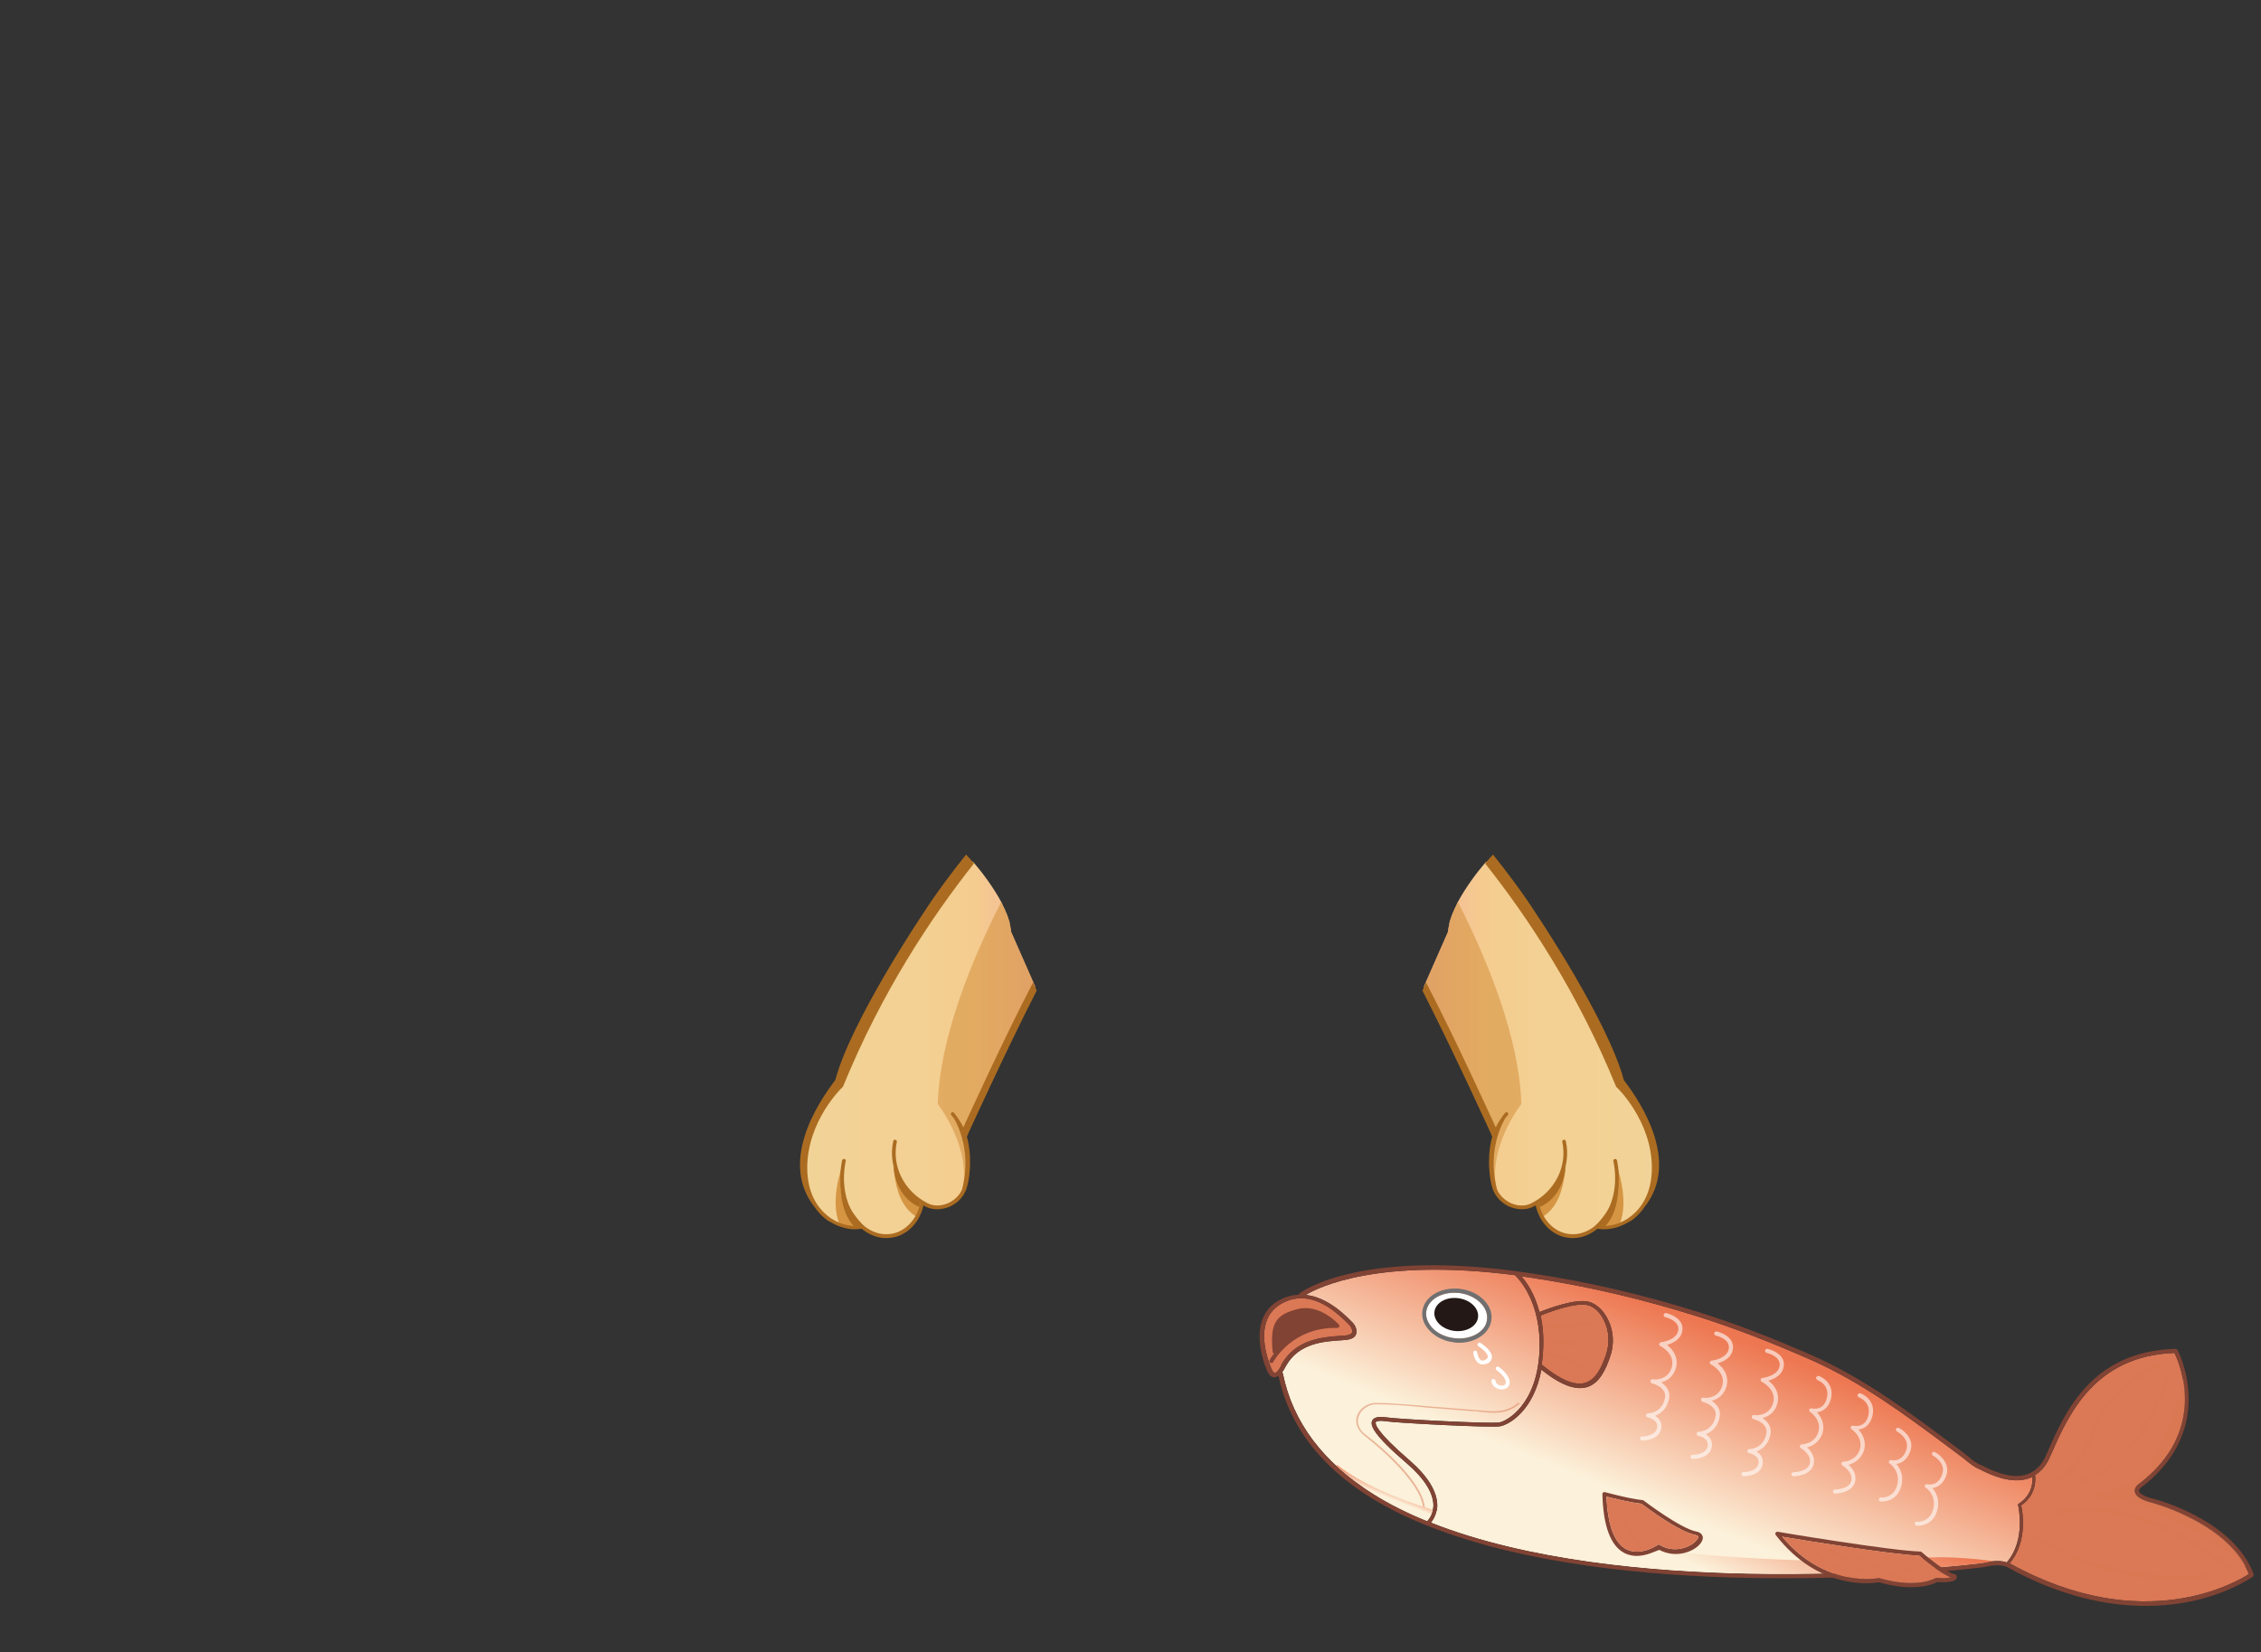 <?xml version="1.0" encoding="utf-8"?>
<!-- Generator: Adobe Illustrator 21.0.0, SVG Export Plug-In . SVG Version: 6.00 Build 0)  -->
<svg version="1.1" id="圖層_1" xmlns="http://www.w3.org/2000/svg" xmlns:xlink="http://www.w3.org/1999/xlink" x="0px" y="0px"
	 viewBox="0 0 822.9 601.4" style="enable-background:new 0 0 822.9 601.4;" xml:space="preserve">
<rect x="0" y="0" width="822.9" height="601.4" fill="#333333" stroke="none"/>
<style type="text/css">
	.st0{fill:url(#SVGID_1_);}
	.st1{fill:#FFFFFF;}
	.st2{fill:#DB7855;}
	.st3{fill:url(#SVGID_2_);}
	.st4{fill:#814334;}
	.st5{opacity:0.7;fill:#DB7855;}
	.st6{opacity:0.6;fill:#FFFFFF;}
	.st7{fill:#717071;}
	.st8{fill:#231815;}
	.st9{opacity:0.5;fill:#DB7855;}
	.st10{fill:url(#SVGID_3_);}
	.st11{fill:url(#SVGID_4_);}
	.st12{fill:url(#SVGID_5_);}
	.st13{fill:#E1BE3F;}
	.st14{fill:#AB6C21;}
	.st15{opacity:0.6;fill:#E1BE3F;}
	.st16{fill:url(#SVGID_6_);}
	.st17{fill:#66411D;}
	.st18{fill:url(#SVGID_7_);}
	.st19{fill:#D9B974;}
	.st20{fill:#DCBF93;}
	.st21{fill:url(#SVGID_8_);}
	.st22{fill:url(#SVGID_9_);}
	.st23{fill:url(#SVGID_10_);}
	.st24{fill:url(#SVGID_11_);}
	.st25{fill:#8C5924;}
	.st26{fill:url(#SVGID_12_);}
	.st27{fill:url(#SVGID_13_);}
	.st28{fill:url(#SVGID_14_);}
	.st29{fill:url(#SVGID_15_);}
	.st30{fill:#F4E3A5;}
	.st31{fill:#DEB87D;}
	.st32{fill:url(#SVGID_16_);}
	.st33{fill:url(#SVGID_17_);}
	.st34{fill:#3F210F;}
	.st35{opacity:0.25;fill:#E1BE3F;}
	.st36{opacity:0.5;fill:#E1BE3F;}
	.st37{fill:#F8E5A9;}
	.st38{fill:#DDBC90;}
	.st39{opacity:0.4;fill:#E1BE3F;}
	.st40{fill:#875424;}
	.st41{fill:#3F210E;}
	.st42{fill:#C88E2C;}
	.st43{fill:#AC7327;}
	.st44{fill:#814323;}
	.st45{fill:#D7C6A6;}
	.st46{fill:url(#SVGID_18_);}
	.st47{fill:#4A1E0E;}
	.st48{fill:#3A1D13;}
	.st49{fill:url(#SVGID_19_);}
	.st50{fill:#EAA593;}
	.st51{fill:url(#SVGID_20_);}
	.st52{fill:url(#SVGID_21_);}
	.st53{fill:#D59543;}
	.st54{opacity:0.6;fill:#D59543;}
	.st55{fill:url(#SVGID_22_);}
	.st56{fill:url(#SVGID_23_);}
	.st57{fill:url(#SVGID_24_);}
</style>
<g>
	<linearGradient id="SVGID_1_" gradientUnits="userSpaceOnUse" x1="507.46" y1="510.412" x2="532.571" y2="447.301">
		<stop  offset="0" style="stop-color:#FCF1DA"/>
		<stop  offset="1" style="stop-color:#ED7751"/>
	</linearGradient>
	<path class="st0" d="M519.4,553.7c-6.9-2.8-13.4-6-19.3-9.7c-18.4-11.4-29.6-26.2-33.2-44c0-0.2-0.1-0.3-0.3-0.4
		c0.7-0.9,1.2-2,1.4-2.3c4.6-8.4,13.9-9,20.1-9.4c0.5,0,0.9-0.1,1.4-0.1c2.2-0.2,3.5-0.8,4-2c0.8-1.8-0.8-3.9-1-4.1
		c-2.6-2.7-9.2-9.5-17.3-10.3c4.6-2.8,26.6-13.6,76.2-7.2c1.2,1.2,9.7,9.7,8.9,27.6c-0.9,19.5-11.7,25.4-14.5,26
		c-3.1,0.6-37.3-1.2-40.9-1.8c-2-0.3-4.7-0.5-5.5,1.2c-0.7,1.6,0.1,4.8,12.6,15.5c6.4,5.5,9.7,10.8,9.7,15.4
		C521.6,551.1,520.1,553,519.4,553.7z"/>
	<path class="st1" d="M529.3,470.6c-5.3,0-9.6,2.8-10.2,6.8c-0.3,2.2,0.6,4.3,2.4,6.2c1.9,1.9,4.6,3.1,7.6,3.5
		c3,0.4,5.9-0.1,8.2-1.4c2.3-1.3,3.7-3.2,3.9-5.3l0,0c0.6-4.5-3.9-8.9-10-9.7C530.6,470.7,530,470.6,529.3,470.6z"/>
	<path class="st2" d="M464,499.8C464,499.8,464,499.8,464,499.8c-0.5,0-1-0.8-1.5-2.1c0,0,0,0,0-0.1c-0.3-0.7-7.7-17.8,5-23.6
		c2.1-1,4.1-1.4,6.1-1.4c7.1,0,13.3,5.4,17.7,9.9c0.3,0.4,1.1,1.7,0.8,2.6c-0.3,0.6-1.3,1-2.8,1.1c-0.4,0-0.9,0.1-1.4,0.1
		c-6.1,0.4-16.3,1.1-21.4,10.3C466,497.9,464.8,499.8,464,499.8z"/>
	<linearGradient id="SVGID_2_" gradientUnits="userSpaceOnUse" x1="612.491" y1="552.202" x2="637.602" y2="489.091">
		<stop  offset="0" style="stop-color:#FCF1DA"/>
		<stop  offset="1" style="stop-color:#ED7751"/>
	</linearGradient>
	<path class="st3" d="M722.8,568.8c-1.3,0.4-39.8,5-86.6,4.1c-34.8-0.7-80.3-4.7-115.3-18.6c0.9-1.1,2.2-3.2,2.2-6.2
		c0-5.1-3.4-10.7-10.2-16.6c-12.3-10.6-12.4-13.2-12.2-13.8c0.1-0.1,0.6-0.8,3.9-0.3c3.9,0.6,38.1,2.4,41.4,1.8
		c3.3-0.6,12.2-5.7,15-20.6c5.6,4.5,10.2,6.7,14,6.7c0.9,0,1.7-0.1,2.4-0.3c4.7-1.3,7-6.4,8.6-11.1c1.6-4.5,1.3-9.5-0.8-13.6
		c-1.5-3.1-3.9-5.4-6.5-6.3c-4.8-1.6-15.3,2.4-18.4,3.6c-1.8-6.7-4.7-10.9-6.6-13c1.1,0.2,2.2,0.3,3.4,0.5
		c20.8,3.1,41.5,8,61.3,14.3c12.9,4.1,26.1,9.2,40.4,15.5c18.6,8.2,34.2,19.8,50.7,32.1l4,3c0.6,0.4,1.2,0.9,1.8,1.4
		c1.6,1.3,3.3,2.7,5.1,3.4c0.2,0.1,0.5,0.2,1,0.5c2.9,1.4,10.6,5.2,17.2,2.8c0.4-0.1,0.7-0.3,1.1-0.5c0.1,1,0.4,6.4-5,9.8
		c-0.2,0.1-0.3,0.3-0.2,0.5c0,0.1,3,12.5-4,20.7c0,0-0.1,0.1-0.1,0.2C729.5,568.4,726.6,567.8,722.8,568.8z"/>
	<path class="st2" d="M560.7,478.9c2.6-1.1,13.1-5.1,17.5-3.7c2.2,0.7,4.3,2.7,5.6,5.5c1.9,3.8,2.1,8.4,0.7,12.5
		c-1.5,4.4-3.6,9-7.6,10.2c-3.8,1.1-9-1.1-15.5-6.4c-0.1-0.1-0.2-0.1-0.3-0.1c0.2-1.6,0.4-3.3,0.5-5.2
		C561.9,486.8,561.5,482.5,560.7,478.9z"/>
	<path class="st2" d="M731.4,569.1c6.7-7.8,4.7-19,4.2-21.1c6.1-4.1,5.1-10.7,5.1-10.8c0-0.1,0-0.1-0.1-0.2c2.3-1.4,4.2-3.6,5.5-6.7
		l0.4-0.9c6.3-14.3,15.7-35.8,44.9-36.9c1.8,3.6,12.7,28.4-13.3,48c-0.5,0.4-1.4,1.4-1.1,2.7c0.4,1.7,2.6,3,6.7,4
		c0.3,0.1,27.6,7.5,34.8,25.8C814.2,575.8,780.2,596.1,731.4,569.1z"/>
	<path class="st4" d="M486.7,483.4c0.3,0,0.6-0.2,0.7-0.4c0.1-0.3,0.1-0.6-0.1-0.8c-0.3-0.3-6.9-7.6-14.8-5.7
		c-8.3,2-10.3,5.3-9.3,15.6c0,0.3,0.2,0.5,0.5,0.6c-1.1,1.4-1.6,2.3-1.6,2.4c-0.2,0.4-0.1,0.8,0.3,1c0.1,0.1,0.2,0.1,0.3,0.1
		c0.3,0,0.5-0.1,0.7-0.4C463.5,495.6,470.3,483,486.7,483.4z M464.6,491.5c-0.9-9.8,1.3-12,8.2-13.6c0.8-0.2,1.5-0.3,2.2-0.3
		c4.2,0,7.9,2.6,9.8,4.3C474.4,482.3,467.9,487.8,464.6,491.5z"/>
	<path class="st5" d="M562.7,483.9C562.7,483.9,562.8,483.9,562.7,483.9c0.2,0,12-1.2,16.2-0.7c0.4,0,0.8-0.3,0.8-0.7
		c0-0.4-0.3-0.8-0.7-0.8c-4.3-0.4-16,0.7-16.4,0.7c-0.4,0-0.7,0.4-0.7,0.8C562,483.6,562.3,483.9,562.7,483.9z"/>
	<path class="st5" d="M563.8,489.1C563.8,489.1,563.8,489.1,563.8,489.1c0.1,0,5.8-0.2,9,1c0.1,0,0.2,0,0.3,0c0.3,0,0.6-0.2,0.7-0.5
		c0.1-0.4-0.1-0.8-0.5-1c-3.5-1.2-9.2-1.1-9.5-1.1c-0.4,0-0.7,0.4-0.7,0.8C563,488.7,563.4,489.1,563.8,489.1z"/>
	<path class="st5" d="M564,491.9c-0.4-0.1-0.8,0.1-0.9,0.5c-0.1,0.4,0.1,0.8,0.5,0.9c2.7,0.8,10.2,3.3,12.1,5.3
		c0.1,0.1,0.3,0.2,0.5,0.2s0.4-0.1,0.5-0.2c0.3-0.3,0.3-0.8,0-1.1C574.1,494.9,564.4,492,564,491.9z"/>
	<path class="st6" d="M606.4,478c-0.4-0.1-0.8,0.2-0.9,0.6c-0.1,0.4,0.2,0.8,0.6,0.9c0.1,0,5.2,1.2,4.7,4.7
		c-0.5,3.7-6.1,4.4-6.2,4.4c-0.3,0-0.6,0.3-0.7,0.6c-0.1,0.3,0.1,0.7,0.4,0.8c0.2,0.1,5.6,2.9,4.1,7.9c-1.6,4.9-6.7,4.3-6.9,4.2
		c-0.4,0-0.8,0.2-0.8,0.6c-0.1,0.4,0.2,0.8,0.6,0.9c0,0,3,0.7,4.2,2.7c0.6,0.9,0.7,2,0.3,3.3c-1.3,4.8-5.8,4.9-6,4.9
		c-0.4,0-0.7,0.3-0.7,0.7c0,0.4,0.2,0.7,0.6,0.8c0,0,1.1,0.2,2,0.8c1.2,0.8,1.6,1.7,1.4,3c-0.6,3-4.9,3.1-5.4,3.1c0,0-0.1,0-0.1,0
		c-0.4,0-0.7,0.3-0.7,0.7c0,0.4,0.3,0.8,0.7,0.8c0,0,0.1,0,0.1,0c0.9,0,6.1-0.2,6.9-4.3c0.2-1.2,0-2.3-0.6-3.2
		c-0.4-0.6-1-1.1-1.6-1.5c1.8-0.7,4-2.2,4.9-5.5c0.5-1.7,0.3-3.2-0.5-4.5c-0.6-0.9-1.4-1.6-2.2-2.2c2-0.5,4.3-1.8,5.3-5
		c1.2-3.9-1-7-3.2-8.6c2.1-0.6,5.2-2,5.6-5.3C612.9,480.5,608.7,478.5,606.4,478z"/>
	<path class="st4" d="M597.7,523C597.7,523,597.7,523,597.7,523C597.7,523,597.7,523,597.7,523z"/>
	<path class="st6" d="M624.8,484.7c-0.4-0.1-0.8,0.2-0.9,0.6c-0.1,0.4,0.2,0.8,0.6,0.9c0.2,0,5.2,1.2,4.7,4.7
		c-0.5,3.7-6.1,4.4-6.2,4.4c-0.3,0-0.6,0.3-0.7,0.6c-0.1,0.3,0.1,0.7,0.4,0.8c0.2,0.1,5.6,2.9,4.1,7.9c-1.6,4.9-6.7,4.3-6.9,4.2
		c-0.4,0-0.8,0.2-0.8,0.6c-0.1,0.4,0.2,0.8,0.6,0.9c0,0,2.9,0.7,4.2,2.7c0.6,0.9,0.7,2.1,0.3,3.3c-1.3,4.8-5.8,4.9-6,4.9
		c-0.4,0-0.7,0.3-0.7,0.7c0,0.4,0.2,0.7,0.6,0.8c0,0,1.1,0.2,2,0.8c1.2,0.8,1.6,1.7,1.4,3c-0.6,3-4.9,3.1-5.4,3.1c0,0-0.1,0-0.1,0
		c-0.4,0-0.7,0.3-0.7,0.7c0,0.4,0.3,0.8,0.7,0.8c0,0,0.1,0,0.1,0c0.9,0,6.1-0.2,6.9-4.3c0.2-1.2,0-2.3-0.6-3.2
		c-0.4-0.6-1-1.1-1.6-1.5c1.8-0.7,4-2.2,4.9-5.5c0.5-1.7,0.3-3.2-0.5-4.5c-0.6-0.9-1.4-1.6-2.2-2.2c2-0.5,4.3-1.8,5.3-5
		c1.2-3.9-1-7-3.2-8.6c2.1-0.6,5.2-2,5.6-5.3C631.2,487.1,627.1,485.2,624.8,484.7z"/>
	<path class="st4" d="M616,529.6C616,529.6,616,529.6,616,529.6C616,529.6,616,529.6,616,529.6z"/>
	<path class="st4" d="M634.6,536C634.6,536,634.6,536,634.6,536C634.6,536,634.6,536,634.6,536z"/>
	<path class="st6" d="M643.3,491c-0.4-0.1-0.8,0.2-0.9,0.6c-0.1,0.4,0.2,0.8,0.6,0.9c0.1,0,5.2,1.2,4.7,4.7
		c-0.5,3.7-6.1,4.4-6.2,4.4c-0.3,0-0.6,0.3-0.7,0.6c-0.1,0.3,0.1,0.7,0.4,0.8c0.2,0.1,5.6,2.9,4.1,7.9c-1.6,4.9-6.7,4.3-6.9,4.2
		c-0.4,0-0.8,0.2-0.8,0.6c-0.1,0.4,0.2,0.8,0.6,0.9c0,0,3,0.7,4.2,2.7c0.6,0.9,0.7,2,0.3,3.3c-1.3,4.8-5.8,4.9-6,4.9
		c-0.4,0-0.7,0.3-0.7,0.7c0,0.4,0.2,0.7,0.6,0.8c0,0,1.1,0.2,2,0.8c1.2,0.8,1.6,1.7,1.4,3c-0.6,3-4.9,3.1-5.4,3.1c0,0-0.1,0-0.1,0
		c-0.4,0-0.7,0.3-0.7,0.7c0,0.4,0.3,0.8,0.7,0.8c0,0,0.1,0,0.1,0c0.9,0,6.1-0.2,6.9-4.3c0.2-1.2,0-2.3-0.6-3.2
		c-0.4-0.6-1-1.1-1.6-1.5c1.8-0.7,4-2.2,4.9-5.5c0.5-1.7,0.3-3.2-0.5-4.5c-0.6-0.9-1.4-1.6-2.2-2.2c2-0.5,4.3-1.8,5.3-5
		c1.2-3.9-1-7-3.2-8.6c2.1-0.6,5.2-2,5.6-5.3C649.8,493.5,645.6,491.5,643.3,491z"/>
	<path class="st6" d="M662,500.9c-0.4-0.1-0.8,0.1-1,0.5c-0.1,0.4,0.1,0.8,0.5,1c0.2,0.1,4.5,1.7,3.4,6.5c-1.1,4.7-5,3.9-5.5,3.8
		c-0.4-0.1-0.7,0.1-0.9,0.4c-0.1,0.3,0,0.7,0.3,0.9c0.2,0.1,4.3,3,3,7.3c-1.3,4.3-5.8,4.5-6,4.5c-0.3,0-0.6,0.2-0.7,0.6
		c-0.1,0.3,0.1,0.7,0.4,0.8c0,0,3.9,2.3,3.2,5.5c-0.7,3.2-5.8,3.2-5.9,3.2h0c0,0,0,0,0,0c-0.4,0-0.7,0.3-0.8,0.7
		c0,0.4,0.3,0.8,0.7,0.8c0,0,0,0,0,0c0.5,0,6.4-0.1,7.4-4.4c0.6-2.8-1.1-4.9-2.4-6.1c1.8-0.5,4.5-1.8,5.6-5.2c1-3.4-0.6-6.1-2-7.6
		c1.8-0.2,4.2-1.3,5.1-5C667.8,503,662.1,500.9,662,500.9z"/>
	<path class="st6" d="M677.1,507.2c-0.4-0.1-0.8,0.1-1,0.5s0.1,0.8,0.5,1c0.2,0.1,4.5,1.7,3.4,6.5c-1.1,4.7-5,3.9-5.5,3.8
		c-0.4-0.1-0.7,0.1-0.9,0.4c-0.1,0.3,0,0.7,0.3,0.9c0.2,0.1,4.3,3,3,7.3c-1.3,4.3-5.8,4.5-6,4.5c-0.3,0-0.6,0.2-0.7,0.6
		c-0.1,0.3,0.1,0.7,0.4,0.8c0,0,3.9,2.3,3.2,5.5c-0.7,3.2-5.8,3.2-5.9,3.2h0c0,0,0,0,0,0c-0.4,0-0.7,0.3-0.8,0.7
		c0,0.4,0.3,0.8,0.7,0.8c0,0,0,0,0,0c0.4,0,6.4-0.1,7.4-4.4c0.6-2.8-1.1-4.9-2.4-6.1c1.8-0.5,4.5-1.8,5.6-5.2c1-3.4-0.6-6.1-2-7.6
		c1.8-0.2,4.2-1.3,5.1-5C682.9,509.3,677.2,507.2,677.1,507.2z"/>
	<path class="st6" d="M691.1,519.8c-0.4-0.2-0.8,0-1,0.3c-0.2,0.4,0,0.8,0.3,1c0.2,0.1,5,2.7,3.3,7c-1.6,4.3-5.2,3.5-5.3,3.4
		c-0.4-0.1-0.7,0.1-0.9,0.4c-0.2,0.3,0,0.7,0.3,0.9c0,0,4,2.7,2.7,7.8c-1.3,4.9-5.7,4.6-5.9,4.5c-0.4,0-0.8,0.3-0.8,0.7
		c0,0.4,0.3,0.8,0.7,0.8c0,0,0.1,0,0.4,0c1.3,0,5.7-0.4,7.1-5.7c1-3.8-0.5-6.5-1.8-8c1.6-0.2,3.8-1.2,5-4.4
		C696.9,524.2,693.3,520.9,691.1,519.8z"/>
	<path class="st6" d="M704.2,528.6c-0.4-0.2-0.8,0-1,0.3c-0.2,0.4,0,0.8,0.3,1c0.2,0.1,5,2.7,3.3,7c-1.6,4.3-5.2,3.5-5.3,3.4
		c-0.4-0.1-0.7,0.1-0.9,0.4c-0.2,0.3,0,0.7,0.3,0.9c0.2,0.1,4,2.7,2.7,7.8c-1.3,4.9-5.7,4.6-5.9,4.5c-0.4,0-0.8,0.3-0.8,0.7
		c0,0.4,0.3,0.8,0.7,0.8c0,0,0.1,0,0.4,0c1.3,0,5.7-0.4,7.1-5.7c1-3.8-0.5-6.5-1.8-8c1.6-0.2,3.8-1.2,5-4.4
		C709.9,533,706.3,529.7,704.2,528.6z"/>
	<path class="st5" d="M750,539.3c0.1,0,0.3,0,0.4-0.1c0.3-0.2,7.5-4.9,12.9-19.8c5.2-14.3,23.3-22,23.4-22.1c0.4-0.2,0.6-0.6,0.4-1
		c-0.2-0.4-0.6-0.6-1-0.4c-0.8,0.3-18.9,8-24.3,23c-5.2,14.3-12.2,19-12.3,19c-0.3,0.2-0.5,0.7-0.2,1
		C749.5,539.2,749.7,539.3,750,539.3z"/>
	<path class="st5" d="M755.9,538.8c-0.4,0.1-0.7,0.5-0.6,0.9c0.1,0.3,0.4,0.6,0.7,0.6c0.1,0,0.1,0,0.2,0c24-5.7,33.2-38.2,33.3-38.5
		c0.1-0.4-0.1-0.8-0.5-0.9c-0.4-0.1-0.8,0.1-0.9,0.5C788,501.7,779,533.4,755.9,538.8z"/>
	<path class="st5" d="M748.9,549.7c-0.4,0.1-0.6,0.5-0.5,0.9c0.1,0.4,0.5,0.6,0.9,0.5c0.3-0.1,26-7.4,61.4,20
		c0.1,0.1,0.3,0.2,0.5,0.2c0.2,0,0.4-0.1,0.6-0.3c0.3-0.3,0.2-0.8-0.1-1.1C775.6,542,749.1,549.6,748.9,549.7z"/>
	<path class="st5" d="M803.7,573c-39,4.1-62-14.3-62.3-14.5c-0.3-0.3-0.8-0.2-1.1,0.1c-0.3,0.3-0.2,0.8,0.1,1.1
		c0.2,0.2,19.2,15.4,52.1,15.4c3.6,0,7.4-0.2,11.3-0.6c0.4,0,0.7-0.4,0.7-0.8C804.5,573.3,804.1,573,803.7,573z"/>
	<path class="st4" d="M820.2,573c-7.2-19.5-34.9-27-36.1-27.3c-4.7-1.1-5.5-2.4-5.6-2.8c-0.1-0.6,0.5-1.2,0.5-1.2
		c28.6-21.5,13.7-50,13.5-50.3c-0.1-0.2-0.4-0.4-0.7-0.4c-30.6,0.9-40.3,23.1-46.7,37.8l-0.4,0.9c-1.5,3.5-3.8,5.8-6.7,6.9
		c-5.9,2.2-13.2-1.4-16-2.8c-0.5-0.2-0.8-0.4-1.1-0.5c-1.6-0.6-3.2-1.9-4.7-3.2c-0.6-0.5-1.3-1-1.9-1.5l-4-3
		c-16.6-12.4-32.2-24-51-32.3c-14.3-6.3-27.6-11.4-40.6-15.5c-19.9-6.3-40.6-11.2-61.6-14.3c-61.4-9.3-83.2,6.6-84.1,7.3
		c-0.2,0.1-0.3,0.3-0.3,0.5c-2,0.1-4,0.5-6.1,1.5c-13.7,6.3-6.1,24.7-5.7,25.5c0.7,2,1.6,3,2.8,3.1c0,0,0.1,0,0.1,0
		c0.5,0,1-0.2,1.5-0.6c3.8,18,15.2,33,33.8,44.5c6.1,3.8,12.7,7,19.9,9.9c0.1,0.1,0.2,0.1,0.3,0.1c35.4,14.3,81.5,18.4,116.8,19.1
		c47.9,1,85.6-3.8,87-4.1c3.9-1,6.7-0.2,7.1,0c19.9,11.1,37.2,14.3,50.8,14.3c5.3,0,10.1-0.5,14.1-1.2c15.5-2.8,24.4-9.2,24.8-9.4
		C820.2,573.6,820.3,573.3,820.2,573z M464,499.8C464,499.8,464,499.8,464,499.8c-0.5,0-1-0.8-1.5-2.1c0,0,0,0,0-0.1
		c-0.3-0.7-7.7-17.8,5-23.6c2.1-1,4.1-1.4,6.1-1.4c7.1,0,13.3,5.4,17.7,9.9c0.3,0.4,1.1,1.7,0.8,2.6c-0.3,0.6-1.3,1-2.8,1.1
		c-0.4,0-0.9,0.1-1.4,0.1c-6.1,0.4-16.3,1.1-21.4,10.3C466,497.9,464.8,499.8,464,499.8z M519.4,553.7c-6.9-2.8-13.4-6-19.3-9.7
		c-18.4-11.4-29.6-26.2-33.2-44c0-0.2-0.1-0.3-0.3-0.4c0.7-0.9,1.2-2,1.4-2.3c4.6-8.4,13.9-9,20.1-9.4c0.5,0,0.9-0.1,1.4-0.1
		c2.2-0.2,3.5-0.8,4-2c0.8-1.8-0.8-3.9-1-4.1c-2.6-2.7-9.2-9.5-17.3-10.3c4.6-2.8,26.6-13.6,76.2-7.2c1.2,1.2,9.7,9.7,8.9,27.6
		c-0.9,19.5-11.7,25.4-14.5,26c-3.1,0.6-37.3-1.2-40.9-1.8c-2-0.3-4.7-0.5-5.5,1.2c-0.7,1.6,0.1,4.8,12.6,15.5
		c6.4,5.5,9.7,10.8,9.7,15.4C521.6,551.1,520.1,553,519.4,553.7z M722.8,568.8c-1.3,0.4-39.8,5-86.6,4.1
		c-34.8-0.7-80.3-4.7-115.3-18.6c0.9-1.1,2.2-3.2,2.2-6.2c0-5.1-3.4-10.7-10.2-16.6c-12.3-10.6-12.4-13.2-12.2-13.8
		c0.1-0.1,0.6-0.8,3.9-0.3c3.9,0.6,38.1,2.4,41.4,1.8c3.3-0.6,12.2-5.7,15-20.6c5.6,4.5,10.2,6.7,14,6.7c0.9,0,1.7-0.1,2.4-0.3
		c4.7-1.3,7-6.4,8.6-11.1c1.6-4.5,1.3-9.5-0.8-13.6c-1.5-3.1-3.9-5.4-6.5-6.3c-4.8-1.6-15.3,2.4-18.4,3.6c-1.8-6.7-4.7-10.9-6.6-13
		c1.1,0.2,2.2,0.3,3.4,0.5c20.8,3.1,41.5,8,61.3,14.3c12.9,4.1,26.1,9.2,40.4,15.5c18.6,8.2,34.2,19.8,50.7,32.1l4,3
		c0.6,0.4,1.2,0.9,1.8,1.4c1.6,1.3,3.3,2.7,5.1,3.4c0.2,0.1,0.5,0.2,1,0.5c2.9,1.4,10.6,5.2,17.2,2.8c0.4-0.1,0.7-0.3,1.1-0.5
		c0.1,1,0.4,6.4-5,9.8c-0.2,0.1-0.3,0.3-0.2,0.5c0,0.1,3,12.5-4,20.7c0,0-0.1,0.1-0.1,0.2C729.5,568.4,726.6,567.8,722.8,568.8z
		 M560.7,478.9c2.6-1.1,13.1-5.1,17.5-3.7c2.2,0.7,4.3,2.7,5.6,5.5c1.9,3.8,2.1,8.4,0.7,12.5c-1.5,4.4-3.6,9-7.6,10.2
		c-3.8,1.1-9-1.1-15.5-6.4c-0.1-0.1-0.2-0.1-0.3-0.1c0.2-1.6,0.4-3.3,0.5-5.2C561.9,486.8,561.5,482.5,560.7,478.9z M731.4,569.1
		c6.7-7.8,4.7-19,4.2-21.1c6.1-4.1,5.1-10.7,5.1-10.8c0-0.1,0-0.1-0.1-0.2c2.3-1.4,4.2-3.6,5.5-6.7l0.4-0.9
		c6.3-14.3,15.7-35.8,44.9-36.9c1.8,3.6,12.7,28.4-13.3,48c-0.5,0.4-1.4,1.4-1.1,2.7c0.4,1.7,2.6,3,6.7,4
		c0.3,0.1,27.6,7.5,34.8,25.8C814.2,575.8,780.2,596.1,731.4,569.1z"/>
	<path class="st7" d="M531.1,488.8c-0.7,0-1.5,0-2.2-0.2c-3.3-0.4-6.3-1.9-8.4-4c-2.2-2.2-3.2-4.8-2.8-7.4c0.7-5.3,6.9-8.9,13.9-8
		c6.9,0.9,12,6.1,11.2,11.4l0,0c-0.4,2.6-2,4.9-4.7,6.4C536.1,488.2,533.6,488.8,531.1,488.8z M529.3,470.6c-5.3,0-9.6,2.8-10.2,6.8
		c-0.3,2.2,0.6,4.3,2.4,6.2c1.9,1.9,4.6,3.1,7.6,3.5c3,0.4,5.9-0.1,8.2-1.4c2.3-1.3,3.7-3.2,3.9-5.3l0,0c0.6-4.5-3.9-8.9-10-9.7
		C530.6,470.7,530,470.6,529.3,470.6z M542,480.6L542,480.6L542,480.6z"/>
	<ellipse transform="matrix(0.134 -0.991 0.991 0.134 -15.435 939.813)" class="st8" cx="530.2" cy="478.7" rx="6" ry="8"/>
	<path class="st1" d="M539.6,496.7c-0.4,0-0.7-0.1-1.1-0.2c-1.8-0.9-2.3-3.7-2.3-4c-0.1-0.4,0.2-0.8,0.6-0.8
		c0.4-0.1,0.8,0.2,0.8,0.6c0.1,0.6,0.5,2.4,1.5,2.9c0.4,0.2,1,0.1,1.7-0.3c0.7-0.5,0.7-0.9,0.7-1c0-1.2-2.1-3-3.4-3.8
		c-0.4-0.2-0.5-0.7-0.2-1c0.2-0.4,0.7-0.5,1-0.2c0.4,0.3,4.1,2.6,4.1,5.1c0,0.6-0.3,1.6-1.5,2.3
		C540.9,496.5,540.3,496.7,539.6,496.7z"/>
	<path class="st1" d="M546.6,505.8c-0.1,0-0.1,0-0.2,0c-1.6-0.1-3.4-1.2-3.6-3c0-0.4,0.2-0.8,0.7-0.8c0.4,0,0.8,0.2,0.8,0.7
		c0.1,1,1.2,1.7,2.2,1.7c0.4,0,1.3,0,1.5-0.9c0.4-1.7-2.3-4-3.3-4.7c-0.3-0.2-0.4-0.7-0.2-1c0.2-0.3,0.7-0.4,1-0.2
		c0.5,0.3,4.5,3.3,3.9,6.3C549.1,505,548,505.8,546.6,505.8z"/>
	<path class="st4" d="M464.4,492.6c0,0-3.3-11.2,4.7-14.7c0,0,8.4-5.1,16.9,4.7C486,482.7,470.3,482.9,464.4,492.6z"/>
	<path class="st9" d="M783.7,547.1c-4.1-1-6.3-2.3-6.7-4c-0.3-1.2,0.6-2.3,1.1-2.7c17.4-13,18.3-28.4,16.5-38.3
		c-2.2,9.6-9.6,36.8-25.1,39.8c-18.9,3.7-0.3,3.6,5.5,4.7c5.1,1,29.5,13,42.4,23.6C808.8,553.9,784,547.2,783.7,547.1z"/>
	<path class="st9" d="M517.6,552.2c0,0-0.1,0-0.1,0c-0.1-0.1-0.2-0.2-0.1-0.3c3.6-7.8-12-22.4-20.6-29.1c-2.7-2.1-3.8-4.8-2.9-7.4
		c0.9-2.7,3.8-4.7,6.8-4.7c5.2,0,10.4,0.5,15.5,0.9c1.9,0.2,3.9,0.4,5.8,0.5c4.6,0.4,9.3,0.7,13.9,1.1c0.9,0.1,1.7,0.2,2.6,0.2
		c5.1,0.5,9.5,1,14-2.7c0.1-0.1,0.3-0.1,0.4,0c0.1,0.1,0.1,0.3,0,0.4c-4.6,3.8-9.1,3.4-14.3,2.8c-0.8-0.1-1.7-0.2-2.6-0.2
		c-4.6-0.4-9.3-0.7-13.9-1.1c-1.9-0.1-3.9-0.3-5.8-0.5c-5.1-0.5-10.3-0.9-15.5-0.9c-2.7,0-5.5,1.9-6.3,4.4c-0.5,1.4-0.8,4.2,2.7,6.8
		c9.5,7.3,24.5,21.7,20.8,29.7C517.8,552.1,517.7,552.2,517.6,552.2z"/>
	<linearGradient id="SVGID_3_" gradientUnits="userSpaceOnUse" x1="619.488" y1="570.866" x2="634.239" y2="533.793">
		<stop  offset="0" style="stop-color:#FCF1DA"/>
		<stop  offset="1" style="stop-color:#ED7751"/>
	</linearGradient>
	<path class="st10" d="M722.8,568.8c1-0.3,2-0.4,2.9-0.5c-7.7-1-21.6-2.3-30.1-0.6c-10,2-110.6,1.1-172.7-17.7c-0.4,2-1.3,3.4-2,4.2
		c35.1,13.9,80.5,17.9,115.3,18.6C683,573.8,721.5,569.1,722.8,568.8z"/>
	<linearGradient id="SVGID_4_" gradientUnits="userSpaceOnUse" x1="502.909" y1="544.32" x2="504.714" y2="539.784">
		<stop  offset="0" style="stop-color:#FCF1DA"/>
		<stop  offset="1" style="stop-color:#ED7751"/>
	</linearGradient>
	<path class="st11" d="M486.7,533.3l-0.3,0.3c4,3.7,8.6,7.2,13.7,10.4c5.9,3.7,12.4,6.9,19.3,9.7c0.5-0.6,1.6-1.9,2-4.1
		C507.2,545.2,495.1,539.8,486.7,533.3z"/>
	<g>
		<path class="st4" d="M595.7,566.4c-1.4,0-3-0.3-4.4-1c-5.1-2.6-7.8-9.8-8.1-21.5c0-0.2,0.1-0.5,0.3-0.6c0.2-0.1,0.4-0.2,0.7-0.1
			c0.1,0,8.2,2.3,13.7,2.9c0.1,0,0.3,0.1,0.4,0.2c0.1,0.1,13.3,10.1,19,11.2c1.8,0.3,2.2,1.3,2.4,1.8c0.3,1.2-0.6,2.7-2.3,4
			c-3.2,2.4-8.6,3.5-13.5,0.9C602.6,564.6,599.3,566.4,595.7,566.4z M584.7,544.8c0.4,10.5,2.9,17,7.3,19.2
			c5.1,2.6,11.2-1.5,11.3-1.6c0.2-0.2,0.6-0.2,0.8,0c5,3,10.1,1,12.2-0.6c1.3-1,1.9-2,1.8-2.4c-0.1-0.4-0.8-0.6-1.2-0.7
			c-5.8-1-17.9-10.1-19.5-11.3C592.9,546.9,587,545.4,584.7,544.8z"/>
		<path class="st2" d="M584.7,544.8c0.4,10.5,2.9,17,7.3,19.2c5.1,2.6,11.2-1.5,11.3-1.6c0.2-0.2,0.6-0.2,0.8,0c5,3,10.1,1,12.2-0.6
			c1.3-1,1.9-2,1.8-2.4c-0.1-0.4-0.8-0.6-1.2-0.7c-5.8-1-17.9-10.1-19.5-11.3C592.9,546.9,587,545.4,584.7,544.8z"/>
		<path class="st5" d="M596.9,562.4c-0.1,0-0.2,0-0.3-0.1c-4.1-3.4-8.3-13-8.5-13.5c-0.1-0.3,0-0.5,0.3-0.7c0.3-0.1,0.5,0,0.7,0.3
			c0,0.1,4.3,9.9,8.2,13.1c0.2,0.2,0.2,0.5,0.1,0.7C597.2,562.4,597.1,562.4,596.9,562.4z"/>
		<path class="st5" d="M607,560.5c-0.1,0-0.2,0-0.3-0.1c-5.9-3.5-11.9-11.1-12.1-11.4c-0.2-0.2-0.1-0.5,0.1-0.7
			c0.2-0.2,0.5-0.1,0.7,0.1c0.1,0.1,6.1,7.8,11.9,11.2c0.2,0.1,0.3,0.4,0.2,0.7C607.4,560.4,607.2,560.5,607,560.5z"/>
	</g>
	<g>
		<path class="st4" d="M695.6,577.8c-3.1,0-7-0.5-11.8-1.8c-2.2,0.4-21.7,3.2-37.5-17.2c-0.2-0.2-0.2-0.6-0.1-0.8
			c0.2-0.3,0.5-0.4,0.8-0.4c0.4,0.1,41,6.9,51.9,7.2c0.2,0,0.3,0.1,0.5,0.2c0.1,0.1,8.1,7.1,12.1,8.1c0.2,0,0.4,0.2,0.5,0.3
			c0.2,0.3,0.3,0.8,0,1.3c-0.4,0.7-1.6,1.5-6.9,1.2C704.1,576.4,701.1,577.8,695.6,577.8z M683.8,574.5c0.1,0,0.1,0,0.2,0
			c14,4,20.3,0,20.4,0c0.1-0.1,0.3-0.1,0.5-0.1c3,0.2,4.4,0,5.1-0.2c-4.1-1.6-10.3-6.8-11.5-7.9c-10.1-0.4-41.6-5.5-49.9-6.9
			c15.9,18.9,34.8,15.1,35,15.1C683.7,574.5,683.7,574.5,683.8,574.5z"/>
		<path class="st2" d="M683.8,574.5c0.1,0,0.1,0,0.2,0c14,4,20.3,0,20.4,0c0.1-0.1,0.3-0.1,0.5-0.1c3,0.2,4.4,0,5.1-0.2
			c-4.1-1.6-10.3-6.8-11.5-7.9c-10.1-0.4-41.6-5.5-49.9-6.9c15.9,18.9,34.8,15.1,35,15.1C683.7,574.5,683.7,574.5,683.8,574.5z"/>
		<path class="st5" d="M669.7,571.8c-0.1,0-0.2,0-0.2-0.1c-5.8-2.9-12.9-9.1-13.2-9.4c-0.2-0.2-0.2-0.5,0-0.7c0.2-0.2,0.5-0.2,0.7,0
			c0.1,0.1,7.4,6.5,13,9.3c0.2,0.1,0.3,0.4,0.2,0.7C670,571.7,669.9,571.8,669.7,571.8z"/>
		<path class="st5" d="M679,572.8c-0.1,0-0.1,0-0.2,0c-5.9-2.5-12.3-8-12.6-8.2c-0.2-0.2-0.2-0.5-0.1-0.7c0.2-0.2,0.5-0.2,0.7-0.1
			c0.1,0.1,6.6,5.6,12.3,8.1c0.3,0.1,0.4,0.4,0.3,0.7C679.4,572.7,679.2,572.8,679,572.8z"/>
		<path class="st5" d="M693.5,575.6C693.4,575.6,693.4,575.6,693.5,575.6c-5.4-1-17.7-8.5-18.3-8.8c-0.2-0.1-0.3-0.5-0.2-0.7
			c0.1-0.2,0.5-0.3,0.7-0.2c0.1,0.1,12.7,7.7,17.8,8.7c0.3,0,0.5,0.3,0.4,0.6C693.9,575.5,693.7,575.6,693.5,575.6z"/>
		<path class="st5" d="M700.1,574.3c0,0-0.1,0-0.1,0c-6.9-2.1-12.8-7-13.1-7.2c-0.2-0.2-0.2-0.5-0.1-0.7c0.2-0.2,0.5-0.2,0.7-0.1
			c0.1,0,6,4.9,12.7,7c0.3,0.1,0.4,0.4,0.3,0.6C700.5,574.2,700.3,574.3,700.1,574.3z"/>
	</g>
</g>
<g>
	<g>
		<g>
			<linearGradient id="SVGID_5_" gradientUnits="userSpaceOnUse" x1="290.827" y1="381.78" x2="375.898" y2="381.78">
				<stop  offset="0" style="stop-color:#F2D397"/>
				<stop  offset="0.533" style="stop-color:#F3D093"/>
				<stop  offset="0.753" style="stop-color:#F5CC8F"/>
				<stop  offset="1" style="stop-color:#F3B699"/>
			</linearGradient>
			<path class="st12" d="M376.1,357.6l-8.1-18.4c0-0.5-0.1-1-0.2-1.5c0-0.2-0.1-0.3-0.1-0.5c-0.1-0.4-0.1-0.7-0.2-1.1
				c0-0.2-0.1-0.4-0.1-0.5c-0.1-0.4-0.2-0.8-0.4-1.2c0-0.1-0.1-0.3-0.1-0.4c-0.2-0.5-0.4-1.1-0.6-1.6c-0.1-0.1-0.1-0.3-0.2-0.4
				c-0.2-0.4-0.3-0.8-0.5-1.2c-0.1-0.2-0.2-0.4-0.3-0.6c-0.2-0.4-0.4-0.7-0.5-1.1c-0.1-0.2-0.2-0.4-0.3-0.6c-3-5.6-7.1-11-10.1-14.5
				c-0.1-0.1-0.2-0.2-0.3-0.4c-15.8,19.9-33.8,47.3-47.8,81.6c0,0-13,12.4-13,29.8c0,17.4,13.3,23.1,20.6,21.5v0
				c8.2,7,19.6,2.7,21.9-8.7l0.1-0.2c0.5,0.3,1,0.6,1.6,0.9c4.9,2.4,11.3-0.6,13.3-5l0,0l0,0c0.1-0.2,0.2-0.3,0.2-0.5l-0.2-0.1
				l1.6-14.1l-0.5-0.1v-3.6l-0.7-2.5c0.3-0.7,0.6-1.5,0.9-2.3l0.7-1l0.9-2.4l0.1-0.7c2.7-6.5,6.6-15.4,11.8-26
				c3.4-7,7.4-14.3,11.2-21L376.1,357.6z"/>
		</g>
		<path class="st53" d="M325.5,417.7c0,0-2.5,19.1,8.3,25.4l2-5.3C335.8,437.8,324.2,431.8,325.5,417.7z"/>
		<path class="st53" d="M306.8,423.7c0,0-5,12.8-1.3,21.9c0,0,3.4,1.3,8.4,0.9C313.9,446.5,305.3,442.1,306.8,423.7z"/>
		<path class="st14" d="M325.1,423.7c0,0-0.1,11.4,9.5,15.7l0.4-1.7C335.1,437.7,325,428.6,325.1,423.7z"/>
		<path class="st14" d="M306,430.4c0,0-0.7,10.6,5,16.2l3.5-0.3C314.5,446.4,306.9,439.3,306,430.4z"/>
		<path class="st54" d="M376.1,357.6l-8.1-18.4c0-0.5-0.1-1-0.2-1.5c0-0.2-0.1-0.3-0.1-0.5c-0.1-0.4-0.1-0.7-0.2-1.1
			c0-0.2-0.1-0.4-0.1-0.5c-0.1-0.4-0.2-0.8-0.4-1.2c0-0.1-0.1-0.3-0.1-0.4c-0.2-0.5-0.4-1.1-0.6-1.6c-0.1-0.1-0.1-0.3-0.2-0.4
			c-0.2-0.4-0.3-0.8-0.5-1.2c-0.1-0.2-0.2-0.4-0.3-0.6c-0.2-0.4-0.4-0.7-0.5-1.1c-0.1-0.2-0.2-0.4-0.3-0.6c0-0.1-0.1-0.2-0.1-0.2
			c-10.8,21.3-22.4,49.5-23.1,73.6c0,0,13.4,17,8.5,33.3c0.4-0.5,0.7-1,0.9-1.6l0,0l0,0c0.1-0.2,0.2-0.3,0.2-0.5l-0.2-0.1l1.6-14.1
			l-0.5-0.1v-3.6L351,412l1.8-2.7l1-2.5l20-43.6c0,0,1.1-1.3,2.9-4.2L376.1,357.6z"/>
		<g>
			<path class="st14" d="M351.9,413.8l0.5-1.1c0,0,0,0,0-0.1c0.2-0.4,13.2-29,24.9-52l-1.3-3l0,0c-10.8,20.8-22.7,47-25.4,52.8
				c-0.5-1.2-0.9-1.7-0.9-1.7l0,0c-1.1-1.9-2.4-3.5-2.5-3.6c-0.2-0.3-0.6-0.3-0.9-0.1c-0.3,0.2-0.3,0.6-0.1,0.9
				c0.2,0.3,0.5,0.6,0.9,1.1c0,0,7,10.6,3.1,25.8h0c-0.8,2.2-2.8,4.2-5.4,5.3c-2.5,1-5.1,1-7.2-0.1c-8.5-4.3-13.1-13.4-11.2-22.3
				c0.1-0.3-0.1-0.7-0.5-0.8c-0.3-0.1-0.7,0.1-0.8,0.5c-1.9,8.7,2.1,17.6,9.9,22.5c-1.2,5.4-4.6,9.5-9.1,10.9
				c-4.4,1.3-8.9,0-12.6-3.6c-8.9-8.9-5.5-22.4-5.5-22.5c0.1-0.3-0.1-0.7-0.5-0.8c-0.3-0.1-0.7,0.1-0.8,0.5c0,0.1-3.6,14.3,5.8,23.8
				c0,0,0,0,0,0c-3,0.3-7.3-0.5-11.2-3.7c-3.3-2.7-7.3-7.9-7.3-17.4c0-17,12.6-29.2,12.8-29.3c0.1-0.1,0.1-0.1,0.2-0.2
				c14-34.3,32-61.5,47.7-81.3c-0.1-0.1-0.1-0.2-0.2-0.2c-1.1-1.3-2.1-2.4-2.7-3c0,0,0,0,0,0c-5.2,6.5-10.7,13.8-16,22l0,0
				c0,0-25.9,38.6-31.6,60.1c-7,9.1-20.2,30.1-7.6,46.1c1.2,1.8,2.6,3.2,3.9,4.3c0.5,0.4,1,0.8,1.6,1.1c0.1,0.1,0.2,0.1,0.2,0.1
				c0,0-0.1,0-0.1-0.1c2.9,1.8,6.1,2.8,9.2,2.8c0.8,0,1.6-0.1,2.4-0.2c2.7,2.2,5.8,3.4,8.9,3.4c1.2,0,2.5-0.2,3.7-0.5
				c4.9-1.5,8.6-5.7,9.9-11.4c0.3,0.2,0.6,0.3,0.9,0.5c1.2,0.6,2.6,0.9,4.1,0.9c1.4,0,2.8-0.3,4.2-0.8c2.7-1.1,4.8-3.1,5.9-5.4h0
				c0,0,0-0.1,0.1-0.2c0.1-0.1,0.1-0.3,0.2-0.4c0,0,0,0,0,0c0,0,1.1-2.6,1.4-7c0.2-1.8,0.2-3.7,0.1-5.9
				C352.8,417.7,352.4,415.5,351.9,413.8z"/>
		</g>
	</g>
	<g>
		<g>
			
				<linearGradient id="SVGID_6_" gradientUnits="userSpaceOnUse" x1="3452.264" y1="381.78" x2="3537.335" y2="381.78" gradientTransform="matrix(-1 0 0 1 4056.439 0)">
				<stop  offset="0" style="stop-color:#F2D397"/>
				<stop  offset="0.533" style="stop-color:#F3D093"/>
				<stop  offset="0.753" style="stop-color:#F5CC8F"/>
				<stop  offset="1" style="stop-color:#F3B699"/>
			</linearGradient>
			<path class="st16" d="M518.9,357.6l8.1-18.4c0-0.5,0.1-1,0.2-1.5c0-0.2,0.1-0.3,0.1-0.5c0.1-0.4,0.1-0.7,0.2-1.1
				c0-0.2,0.1-0.4,0.1-0.5c0.1-0.4,0.2-0.8,0.4-1.2c0-0.1,0.1-0.3,0.1-0.4c0.2-0.5,0.4-1.1,0.6-1.6c0.1-0.1,0.1-0.3,0.2-0.4
				c0.2-0.4,0.3-0.8,0.5-1.2c0.1-0.2,0.2-0.4,0.3-0.6c0.2-0.4,0.4-0.7,0.5-1.1c0.1-0.2,0.2-0.4,0.3-0.6c3-5.6,7.1-11,10.1-14.5
				c0.1-0.1,0.2-0.2,0.3-0.4c15.8,19.9,33.8,47.3,47.8,81.6c0,0,13,12.4,13,29.8c0,17.4-13.3,23.1-20.6,21.5v0
				c-8.2,7-19.6,2.7-21.9-8.7l-0.1-0.2c-0.5,0.3-1,0.6-1.6,0.9c-4.9,2.4-11.3-0.6-13.3-5l0,0l0,0c-0.1-0.2-0.2-0.3-0.2-0.5l0.2-0.1
				l-1.6-14.1l0.5-0.1v-3.6l0.7-2.5c-0.3-0.7-0.6-1.5-0.9-2.3l-0.7-1l-0.9-2.4l-0.1-0.7c-2.7-6.5-6.6-15.4-11.8-26
				c-3.4-7-7.4-14.3-11.2-21L518.9,357.6z"/>
		</g>
		<path class="st53" d="M569.5,417.7c0,0,2.5,19.1-8.3,25.4l-2-5.3C559.2,437.8,570.8,431.8,569.5,417.7z"/>
		<path class="st53" d="M588.2,423.7c0,0,5,12.8,1.3,21.9c0,0-3.4,1.3-8.4,0.9C581.1,446.5,589.7,442.1,588.2,423.7z"/>
		<path class="st14" d="M569.9,423.7c0,0,0.1,11.4-9.5,15.7l-0.4-1.7C559.9,437.7,570,428.6,569.9,423.7z"/>
		<path class="st14" d="M589,430.4c0,0,0.7,10.6-5,16.2l-3.5-0.3C580.5,446.4,588.1,439.3,589,430.4z"/>
		<path class="st54" d="M518.9,357.6l8.1-18.4c0-0.5,0.1-1,0.2-1.5c0-0.2,0.1-0.3,0.1-0.5c0.1-0.4,0.1-0.7,0.2-1.1
			c0-0.2,0.1-0.4,0.1-0.5c0.1-0.4,0.2-0.8,0.4-1.2c0-0.1,0.1-0.3,0.1-0.4c0.2-0.5,0.4-1.1,0.6-1.6c0.1-0.1,0.1-0.3,0.2-0.4
			c0.2-0.4,0.3-0.8,0.5-1.2c0.1-0.2,0.2-0.4,0.3-0.6c0.2-0.4,0.4-0.7,0.5-1.1c0.1-0.2,0.2-0.4,0.3-0.6c0-0.1,0.1-0.2,0.1-0.2
			c10.8,21.3,22.4,49.5,23.1,73.6c0,0-13.4,17-8.5,33.3c-0.4-0.5-0.7-1-0.9-1.6l0,0l0,0c-0.1-0.2-0.2-0.3-0.2-0.5l0.2-0.1l-1.6-14.1
			l0.5-0.1v-3.6l0.9-3.1l-1.8-2.7l-1-2.5l-20-43.6c0,0-1.1-1.3-2.9-4.2L518.9,357.6z"/>
		<g>
			<path class="st14" d="M543.1,413.8l-0.5-1.1c0,0,0,0,0-0.1c-0.2-0.4-13.2-29-24.9-52l1.3-3l0,0c10.8,20.8,22.7,47,25.4,52.8
				c0.5-1.2,0.9-1.7,0.9-1.7l0,0c1.1-1.9,2.4-3.5,2.5-3.6c0.2-0.3,0.6-0.3,0.9-0.1c0.3,0.2,0.3,0.6,0.1,0.9
				c-0.2,0.3-0.5,0.6-0.9,1.1c0,0-7,10.6-3.1,25.8h0c0.8,2.2,2.8,4.2,5.4,5.3c2.5,1,5.1,1,7.2-0.1c8.5-4.3,13.1-13.4,11.2-22.3
				c-0.1-0.3,0.1-0.7,0.5-0.8c0.3-0.1,0.7,0.1,0.8,0.5c1.9,8.7-2.1,17.6-9.9,22.5c1.2,5.4,4.6,9.5,9.1,10.9c4.4,1.3,8.9,0,12.6-3.6
				c8.9-8.9,5.5-22.4,5.5-22.5c-0.1-0.3,0.1-0.7,0.5-0.8c0.3-0.1,0.7,0.1,0.8,0.5c0,0.1,3.6,14.3-5.8,23.8c0,0,0,0,0,0
				c3,0.3,7.3-0.5,11.2-3.7c3.3-2.7,7.3-7.9,7.3-17.4c0-17-12.6-29.2-12.8-29.3c-0.1-0.1-0.1-0.1-0.2-0.2
				c-14-34.3-32-61.5-47.7-81.3c0.1-0.1,0.1-0.2,0.2-0.2c1.1-1.3,2.1-2.4,2.7-3c0,0,0,0,0,0c5.2,6.5,10.7,13.8,16,22l0,0
				c0,0,25.9,38.6,31.6,60.1c7,9.1,20.2,30.1,7.6,46.1c-1.2,1.8-2.6,3.2-3.9,4.3c-0.5,0.4-1,0.8-1.6,1.1c-0.1,0.1-0.2,0.1-0.2,0.1
				c0,0,0.1,0,0.1-0.1c-2.9,1.8-6.1,2.8-9.2,2.8c-0.8,0-1.6-0.1-2.4-0.2c-2.7,2.2-5.8,3.4-8.9,3.4c-1.2,0-2.5-0.2-3.7-0.5
				c-4.9-1.5-8.6-5.7-9.9-11.4c-0.3,0.2-0.6,0.3-0.9,0.5c-1.2,0.6-2.6,0.9-4.1,0.9c-1.4,0-2.8-0.3-4.2-0.8c-2.7-1.1-4.8-3.1-5.9-5.4
				h0c0,0,0-0.1-0.1-0.2c-0.1-0.1-0.1-0.3-0.2-0.4c0,0,0,0,0,0c0,0-1.1-2.6-1.4-7c-0.2-1.8-0.2-3.7-0.1-5.9
				C542.2,417.7,542.6,415.5,543.1,413.8z"/>
		</g>
	</g>
</g>
</svg>
